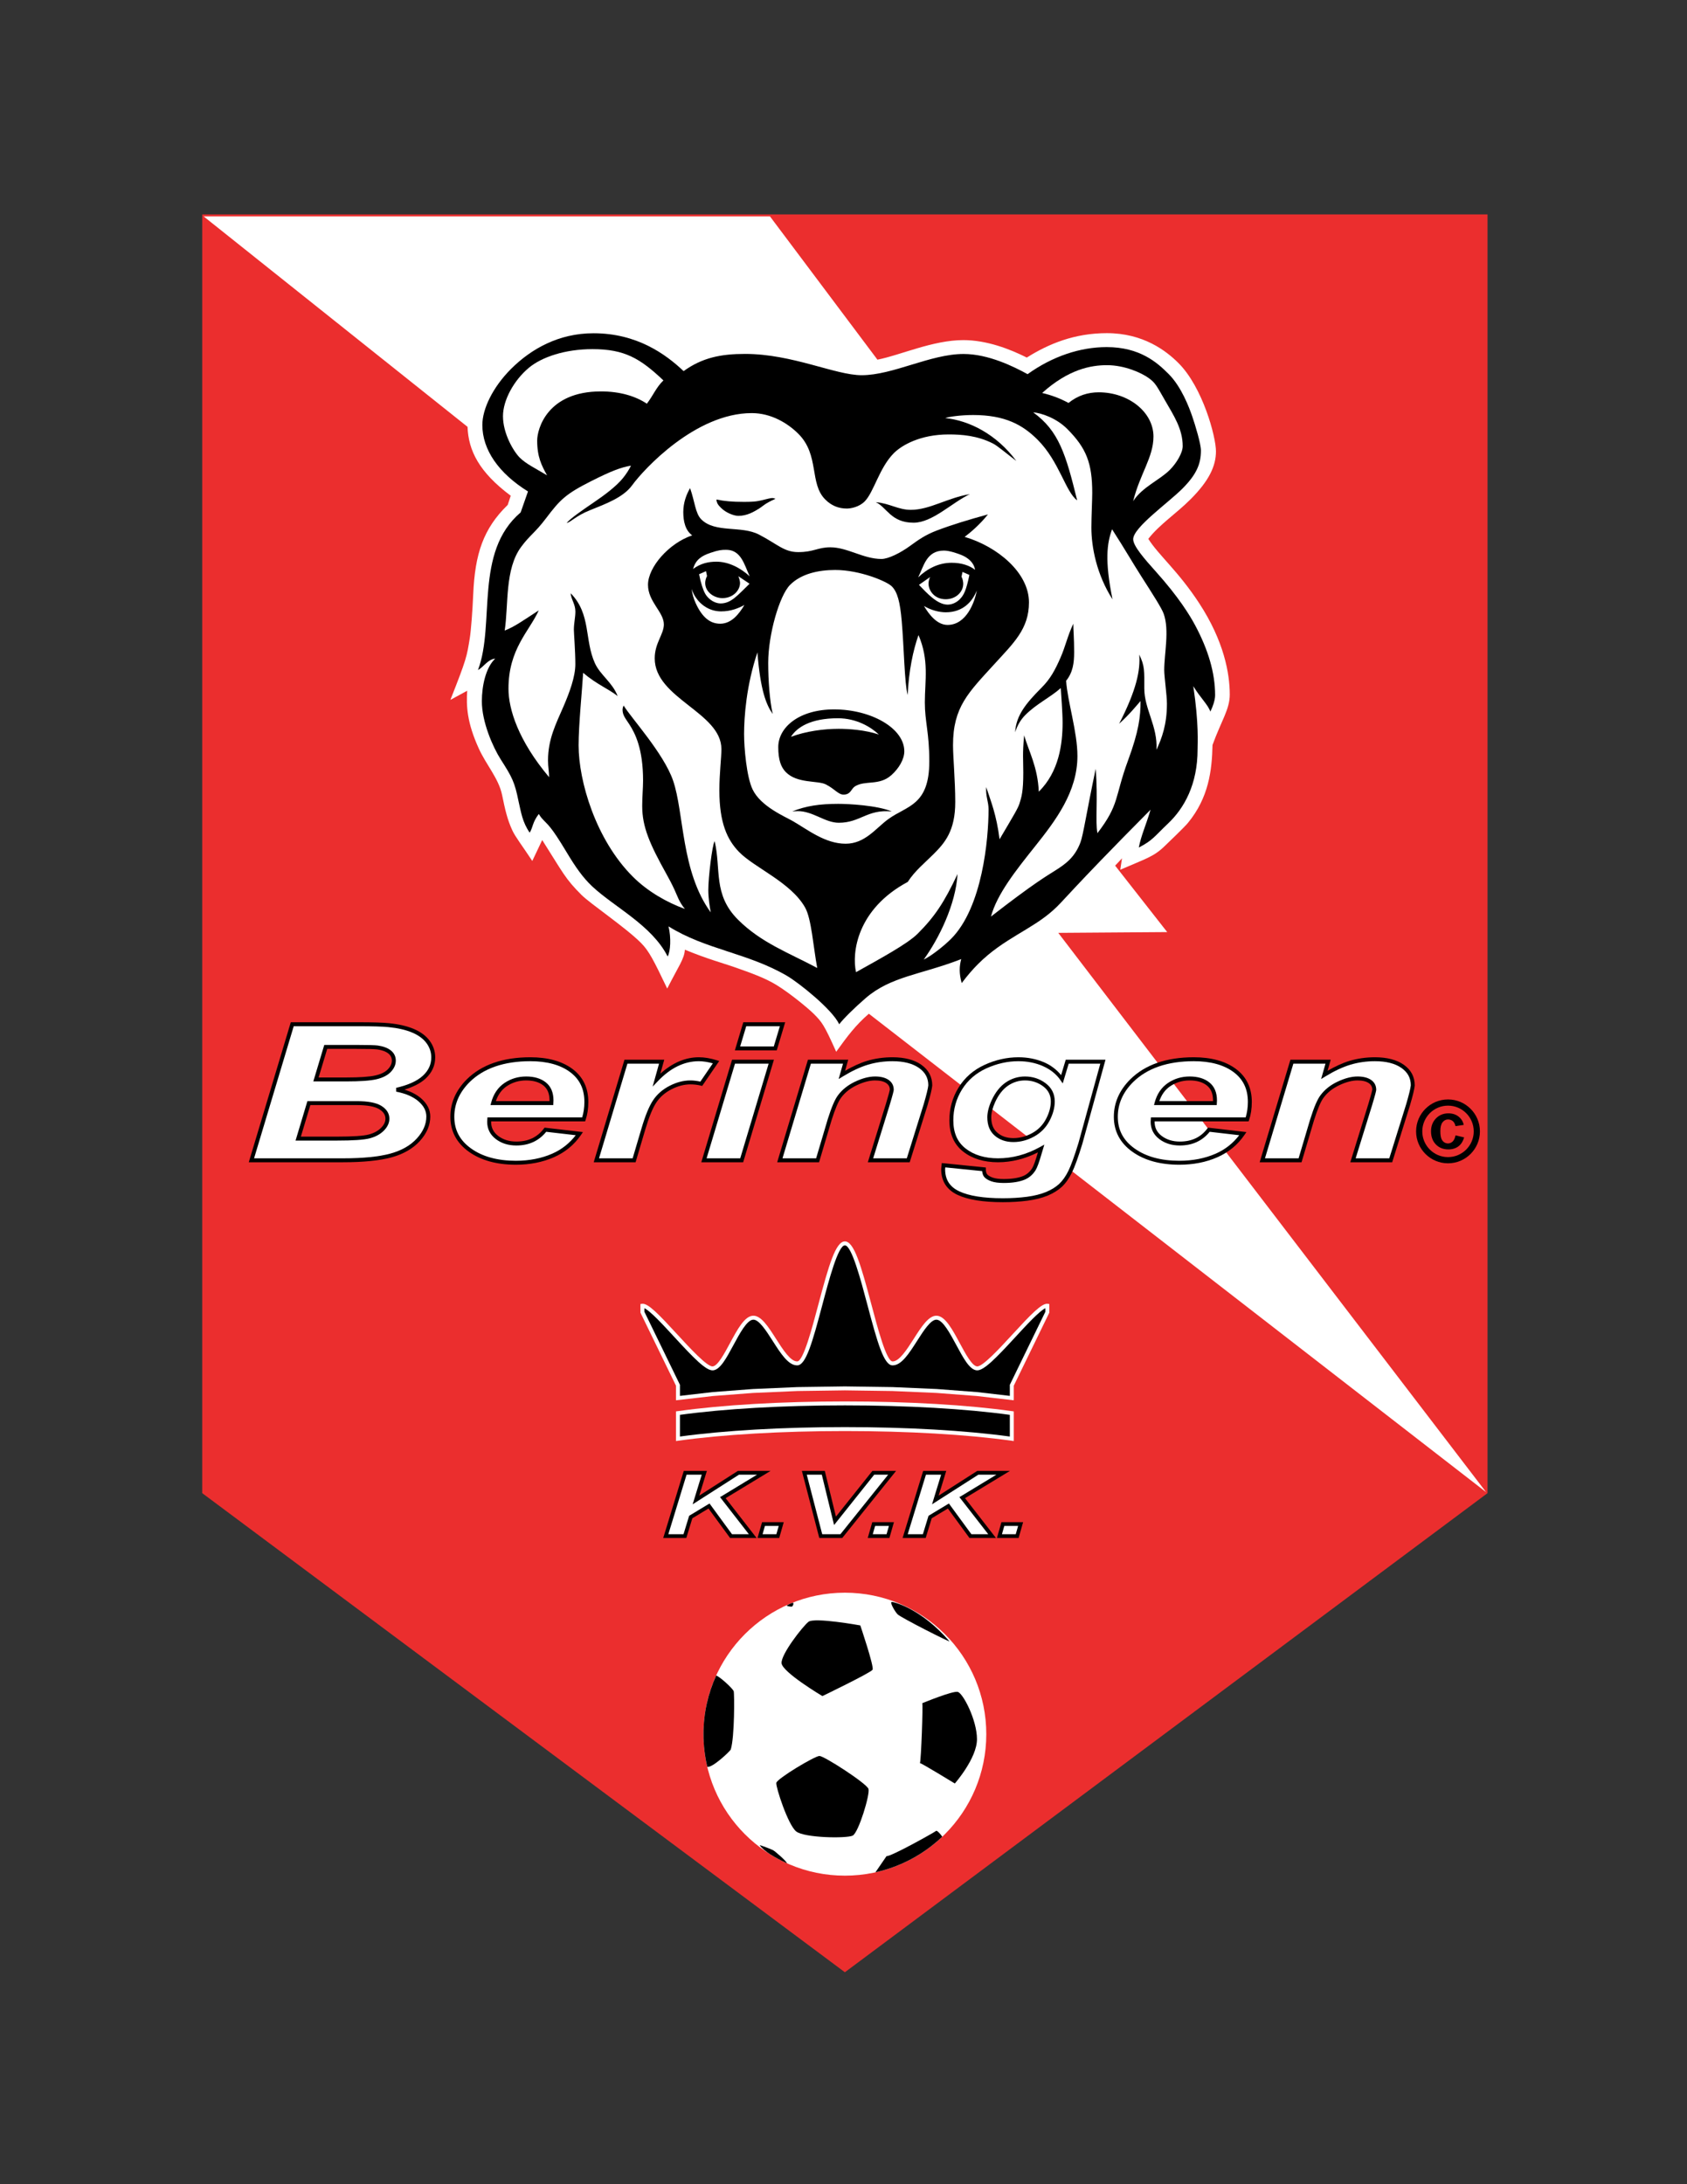 <?xml version="1.0" encoding="iso-8859-1"?>
<!-- Generator: Adobe Illustrator 24.0.1, SVG Export Plug-In . SVG Version: 6.00 Build 0)  -->
<svg version="1.1" id="Layer_1" xmlns="http://www.w3.org/2000/svg" xmlns:xlink="http://www.w3.org/1999/xlink" x="0px" y="0px"
	 viewBox="0 0 612 792" style="enable-background:new 0 0 612 792;" xml:space="preserve">
<rect x="0" y="0" width="612" height="792" fill="#333333" stroke="none"/>
<polygon style="fill:#EB2E2E;" points="538.923,77.755 73.362,77.755 73.362,541.423 306.5,715.148 539.638,541.423 539.638,77.755 
	"/>
<path style="fill:#FFFFFF;" d="M539.121,541.063l-155.211-202.8l39.523-0.284l-18.891-24.098c0.941-0.965,1.783-1.88,2.487-2.657
	l-0.623,4.145c9.071-3.934,12.08-4.708,15.864-8.343c1.991-1.913,7.358-7.031,8.686-8.643c7.523-9.137,8.72-19.005,8.91-28.243
	c3.219-8.854,6.259-12.926,6.259-18.294c0-7.667-2.114-19.404-11.107-33.143c-7.681-11.733-14.772-17.449-18.438-23.313
	c4.058-5.224,10.095-9.121,15.33-14.357c6.67-6.669,9.207-12.017,9.207-17.379c0-5.273-4.773-23.176-13.593-31.997
	c-4.43-4.429-12.748-10.856-25.97-10.856c-11.758,0-21.108,3.863-29.072,8.856c-6.07-3.07-14.506-6.333-23.002-6.333
	c-11.074,0-22.855,5.471-31.17,7.094L279.329,78.47H73.878l95.731,76.304c0.327,8.619,4.179,16.395,15.672,24.989l-1.094,3.316
	c-8.891,8.64-11.876,17.801-12.51,32.313c-0.268,6.133-0.804,13.283-1.252,16.016c-1.098,6.706-1.087,7.307-7.036,22.373
	l6.099-3.315c-0.357,5.439-0.133,11.447,4.222,20.99c2.719,5.957,7.218,10.844,8.444,16.848c1.098,5.372,1.895,8.875,3.704,12.79
	c1.117,2.418,3.53,5.457,7.243,11.099l3.598-7.594c7.675,12.082,8.272,13.927,14.229,19.885
	c3.204,3.204,15.961,11.778,21.582,17.398c2.959,2.96,4.635,6.348,9.538,16.572c4.213-8.288,6.18-10.701,6.413-14.086
	c8.227,3.386,14.096,4.964,17.67,6.216c6.173,2.161,11.401,4.009,15.638,6.626c5.104,3.154,11.547,8.524,13.434,10.411
	c3.003,3.003,3.79,3.995,8.146,13.756c4.215-5.829,6.992-9.574,11.848-13.794L539.121,541.063z"/>
<path d="M440.809,252.085c0-8.172-2.532-16.51-7.198-25.27c-1.967-3.696-6.025-10.33-14.227-19.47
	c-4.328-4.821-8.294-9.359-8.294-11.826c0-4.239,12.628-13.114,17.832-18.317c5.169-5.17,6.743-9.016,6.743-13.841
	c0-2.431-2.043-9.147-3.146-12.358c-1.072-3.122-3.889-10.709-8.58-15.399c-4.139-4.14-10.403-9.745-22.486-9.745
	c-9.555,0-19.627,3.325-28.669,9.817c-5.008-2.738-14.195-7.319-23.241-7.319c-12.011,0-25.561,7.694-36.965,7.694
	c-9.545,0-25.097-7.719-42.292-7.719c-8.759,0-15.515,1.352-22.294,6.239c-6.467-6.129-16.923-13.732-32.684-13.732
	c-12.662,0-22.711,5.73-29.929,12.948c-6.665,6.664-10.396,14.54-10.396,20.305c0,9.027,5.946,17.517,16.556,24.117l-2.659,7.593
	c-16.978,14.452-9.148,40.371-15.483,57.17c2.151-1.212,3.576-3.907,6.255-4.143c-3.402,3.163-4.848,9.807-4.848,15.466
	c0,7.567,4.033,16.672,6.882,21.129c4.02,6.287,5.016,8.092,6.411,15.05c0.936,4.05,1.393,7.594,4.066,11.464
	c1.276-2.179,0.949-3.669,3.283-6.768c0.265,0.286,0.519,0.875,1.095,1.52c2.387,2.664,3.066,2.414,9.07,12.427
	c3.133,5.225,5.826,9.103,9.227,12.29c8.051,7.546,21.592,14.053,27.367,25.409c1.047-1.834,1.315-6.81,0.313-10.908
	c13.574,8.478,28.721,9.589,43.005,17.951c4.174,2.444,16.33,12.051,18.921,17.537c1.549-2.044,5.72-6.125,9.6-9.477
	c9.204-7.949,20.071-8.46,34.665-14.148c-0.695,2.552-0.824,5.167,0.174,8.704c2.11-2.831,4.189-5.168,5.916-6.896
	c9.281-9.281,19.268-12.378,27.209-19.474c4.268-3.813,5.011-5.897,35.393-36.509c-1.854,6.168-3.403,9.255-4.271,13.727
	c5.089-2.642,5.592-3.957,10.63-8.735c5.864-5.562,10.69-14.177,10.69-26.869c0-2.244,0.508-9.166-1.55-22.912
	c2.516,4.189,5.233,6.589,6.188,9.216C439.893,256.425,440.809,253.945,440.809,252.085z"/>
<path style="fill:#FFFFFF;" d="M245.849,511.693l-0.616,0.086v10.75l0.814-0.114c16.143-2.265,37.612-3.512,60.453-3.512
	c22.838,0,44.309,1.247,60.455,3.512l0.814,0.114v-10.75l-0.616-0.086c-16.21-2.273-37.751-3.526-60.653-3.526
	C283.595,508.167,262.055,509.42,245.849,511.693z"/>
<path d="M306.5,509.597c22.559,0,43.762,1.222,59.839,3.435c0,0.992,0,6.612,0,7.864c-16.116-2.205-37.306-3.423-59.839-3.423
	c-22.537,0-43.724,1.218-59.836,3.423c0-1.252,0-6.872,0-7.864C262.736,510.818,283.939,509.597,306.5,509.597z"/>
<path style="fill:#FFFFFF;" d="M296.91,472.911c-2.313,8.729-5.48,20.684-7.687,20.746c-2.428,0.068-5.237-4.33-7.715-8.213
	c-2.799-4.385-5.443-8.525-8.381-8.351c-3.048,0.18-5.61,4.94-8.324,9.977c-2.076,3.855-4.428,8.224-6.247,8.396
	c-1.996,0.19-8.329-6.688-12.953-11.709c-6.453-7.009-10.516-11.289-12.654-10.99l-0.616,0.085v3.115
	c0,0,12.759,26.205,12.901,26.499c0,0.284,0,5.289,0,5.289l13.457-1.558l14.52-1.107l16.053-0.697
	c0.001,0,17.237-0.244,17.237-0.244l17.236,0.244c0.002,0,16.053,0.697,16.053,0.697l14.521,1.107l13.443,1.556l0.017-0.801
	c0,0,0-4.202,0-4.486c0.143-0.294,12.897-26.499,12.897-26.499v-3.115l-0.615-0.085c-2.14-0.299-6.202,3.982-12.654,10.988
	c-4.623,5.023-10.955,11.901-12.952,11.711c-1.819-0.173-4.173-4.542-6.249-8.398c-2.714-5.037-5.276-9.795-8.323-9.975
	c-2.938-0.175-5.583,3.968-8.382,8.353c-2.478,3.881-5.287,8.279-7.714,8.211c-2.206-0.063-5.375-12.02-7.689-20.752
	c-3.755-14.167-6.272-22.77-9.588-22.77C303.184,450.136,300.665,458.739,296.91,472.911z"/>
<path d="M289.263,495.088c3.116-0.089,5.461-8.346,9.029-21.81c2.428-9.162,5.753-21.711,8.208-21.711
	c2.454,0,5.778,12.546,8.206,21.706c3.569,13.468,5.914,21.727,9.032,21.815c3.235,0.09,6.015-4.263,8.958-8.872
	c2.34-3.666,4.991-7.819,7.093-7.695c2.251,0.133,4.853,4.965,7.149,9.227c2.57,4.775,4.791,8.898,7.37,9.145h0.001
	c2.522,0.239,7.024-4.437,14.14-12.166c3.755-4.079,8.722-9.457,10.788-10.36c0,0.601,0,1.105,0,1.273
	c-0.143,0.293-12.898,26.498-12.898,26.498s0,3.326,0,4.014c-1.427-0.165-11.895-1.377-11.895-1.377l-14.571-1.11l-16.096-0.699
	l-17.277-0.245l-17.278,0.245l-16.096,0.699l-14.57,1.11c0,0-9.158,1.061-11.892,1.377c0-0.688,0-4.014,0-4.014
	s-12.759-26.205-12.901-26.498c0-0.168,0-0.673,0-1.273c2.066,0.903,7.033,6.282,10.789,10.36
	c7.116,7.729,11.619,12.405,14.14,12.166c2.58-0.246,4.8-4.369,7.371-9.143c2.295-4.264,4.898-9.096,7.149-9.228
	c2.101-0.124,4.751,4.029,7.091,7.693C283.245,490.824,286.025,495.178,289.263,495.088z"/>
<path d="M277.096,533.35h-9.406c0,0-11.469,7.334-14.005,8.956c0.734-2.393,2.746-8.956,2.746-8.956h-8.374l-7.46,24.341h8.374
	c0,0,2.05-6.693,2.193-7.16c0.384-0.23,4.99-3.009,5.863-3.535c0.674,0.92,7.835,10.695,7.835,10.695h9.615
	c0,0-10.371-13.335-11.236-14.446c1.203-0.73,16.308-9.894,16.308-9.894H277.096z"/>
<path style="fill:#FFFFFF;" d="M274.644,534.721c-3.094,1.877-13.431,8.148-13.431,8.148s9.001,11.574,10.46,13.45
	c-1.792,0-5.599,0-6.115,0c-0.39-0.532-8.164-11.146-8.164-11.146l-7.387,4.455c0,0-1.792,5.85-2.049,6.69c-0.746,0-4.231,0-5.505,0
	c0.492-1.603,6.346-20.706,6.62-21.599c0.746,0,4.23,0,5.505,0c-0.45,1.47-3.296,10.749-3.296,10.749s16.48-10.538,16.811-10.749
	C268.371,534.721,272.083,534.721,274.644,534.721z"/>
<polygon points="283.413,551.939 276.46,551.939 274.817,557.69 282.679,557.69 284.322,551.939 "/>
<path style="fill:#FFFFFF;" d="M282.503,553.31c-0.274,0.961-0.686,2.402-0.859,3.009c-0.74,0-3.793,0-5.009,0
	c0.274-0.961,0.687-2.402,0.86-3.009C278.235,553.31,281.289,553.31,282.503,553.31z"/>
<path d="M323.638,533.35h-7.153c0,0-11.701,14.673-13.232,16.593c-0.563-2.308-4.042-16.593-4.042-16.593h-8.312l6.319,24.341h8.319
	l19.531-24.341H323.638z"/>
<path style="fill:#FFFFFF;" d="M322.208,534.721c-1.601,1.994-16.947,21.121-17.33,21.599c-0.557,0-5.728,0-6.599,0
	c-0.245-0.944-5.204-20.046-5.607-21.599c1.226,0,4.673,0,5.461,0c0.24,0.984,4.449,18.264,4.449,18.264
	s14.163-17.762,14.562-18.264C317.61,534.721,320.532,534.721,322.208,534.721z"/>
<polygon points="323.389,551.939 316.438,551.939 314.794,557.69 322.654,557.69 324.298,551.939 "/>
<path style="fill:#FFFFFF;" d="M322.479,553.31c-0.274,0.961-0.686,2.402-0.858,3.009c-0.741,0-3.794,0-5.009,0
	c0.274-0.961,0.686-2.402,0.858-3.009C318.212,553.31,321.265,553.31,322.479,553.31z"/>
<path d="M363.938,533.35h-9.407c0,0-11.469,7.334-14.005,8.956c0.734-2.393,2.747-8.956,2.747-8.956h-8.375l-7.459,24.341h8.372
	c0,0,2.052-6.693,2.194-7.16c0.384-0.23,4.991-3.009,5.863-3.535c0.675,0.92,7.835,10.695,7.835,10.695h9.614
	c0,0-10.371-13.335-11.236-14.446c1.203-0.73,16.309-9.894,16.309-9.894H363.938z"/>
<path style="fill:#FFFFFF;" d="M361.485,534.721c-3.094,1.877-13.432,8.148-13.432,8.148s9,11.574,10.46,13.45
	c-1.792,0-5.599,0-6.115,0c-0.39-0.532-8.164-11.146-8.164-11.146l-7.386,4.455c0,0-1.795,5.852-2.052,6.69
	c-0.746,0-4.229,0-5.504,0c0.492-1.603,6.345-20.706,6.618-21.599c0.746,0,4.231,0,5.507,0c-0.451,1.47-3.298,10.749-3.298,10.749
	s16.482-10.538,16.813-10.749C355.211,534.721,358.924,534.721,361.485,534.721z"/>
<polygon points="370.252,551.939 363.301,551.939 361.657,557.69 369.518,557.69 371.161,551.939 "/>
<path style="fill:#FFFFFF;" d="M369.343,553.31c-0.274,0.961-0.686,2.402-0.858,3.009c-0.741,0-3.794,0-5.009,0
	c0.274-0.961,0.686-2.402,0.858-3.009C365.075,553.31,368.128,553.31,369.343,553.31z"/>
<path d="M152.809,398.313c-1.579-1.381-3.626-2.453-6.101-3.206c3.305-1.017,5.908-2.353,7.694-4.016
	c2.311-2.15,3.482-4.73,3.482-7.671c0-2.194-0.678-4.225-2.014-6.033c-1.32-1.788-3.262-3.23-5.771-4.29
	c-2.458-1.038-5.484-1.737-8.995-2.081c-2.11-0.226-5.82-0.341-11.021-0.341h-24.059h-0.532l-15.243,50.766h34.2
	c7.374,0,13.28-0.596,17.556-1.769c4.343-1.192,7.808-3.185,10.297-5.924c2.518-2.771,3.794-5.761,3.794-8.882
	C156.097,402.431,154.991,400.225,152.809,398.313z M138.236,408.964v0.001c-1.105,1.114-2.61,1.927-4.475,2.417
	c-1.931,0.507-5.836,0.765-11.605,0.765c0,0-11.344,0-13.012,0c0.457-1.52,3.177-10.57,3.438-11.44c0.999,0,16.737,0,16.737,0
	c3.874,0,6.653,0.501,8.258,1.491c1.515,0.935,2.251,2.059,2.251,3.439C139.83,406.795,139.309,407.884,138.236,408.964z
	 M140.722,387.72c-0.986,1.026-2.513,1.782-4.537,2.246c-2.107,0.484-5.651,0.73-10.532,0.73c0,0-8.466,0-10.068,0
	c0.448-1.491,2.857-9.511,3.115-10.367c0.965,0,10.67,0,10.67,0c3.955,0,6.485,0.067,7.521,0.198
	c1.731,0.251,3.081,0.751,3.998,1.483c0.851,0.679,1.264,1.518,1.264,2.567C142.154,385.687,141.686,386.715,140.722,387.72z"/>
<path style="fill:#FFFFFF;" d="M151.867,399.389c-1.927-1.685-4.662-2.876-8.127-3.541l-0.025-1.399
	c4.383-1.004,7.651-2.486,9.713-4.404c2.036-1.894,3.026-4.061,3.026-6.624c0-1.882-0.584-3.626-1.734-5.184
	c-1.165-1.578-2.908-2.863-5.177-3.821c-2.325-0.982-5.211-1.647-8.585-1.976c-2.066-0.222-5.725-0.334-10.875-0.334
	c0,0-22.51,0-23.527,0c-0.294,0.979-13.858,46.151-14.384,47.905c1.813,0,32.277,0,32.277,0c7.246,0,13.025-0.578,17.178-1.718
	c4.078-1.118,7.313-2.972,9.617-5.505c2.271-2.501,3.423-5.165,3.423-7.921C154.667,402.831,153.751,401.04,151.867,399.389z
	 M139.251,409.972c-1.287,1.297-3.012,2.237-5.128,2.793c-2.079,0.546-5.993,0.812-11.968,0.812h-14.935l4.298-14.3h0.531h17.269
	c4.202,0,7.148,0.557,9.008,1.703c1.945,1.2,2.932,2.767,2.932,4.656C141.26,407.17,140.585,408.628,139.251,409.972z
	 M141.754,388.71l0,0.001c-1.182,1.23-2.948,2.122-5.248,2.648c-2.243,0.515-5.793,0.767-10.852,0.767h-11.991l3.974-13.227h0.532
	h11.203c4.015,0,6.606,0.071,7.713,0.211c1.999,0.291,3.579,0.891,4.698,1.783c1.195,0.954,1.802,2.194,1.802,3.684
	C143.584,386.053,142.968,387.444,141.754,388.71z"/>
<path d="M207.642,387.583c-3.776-2.797-8.905-4.216-15.245-4.216c-9.903,0-17.648,2.681-23.019,7.97
	c-3.98,3.949-5.998,8.525-5.998,13.606c0,5.24,2.258,9.508,6.709,12.686c4.375,3.121,10.116,4.705,17.064,4.705
	c5.048,0,9.676-0.908,13.752-2.697c4.109-1.804,7.439-4.549,9.897-8.162l0.665-0.975l-13.913-1.613l-0.247,0.325
	c-2.406,3.177-5.677,4.722-9.999,4.722c-2.579,0-4.786-0.682-6.559-2.027c-1.74-1.316-2.586-3-2.586-5.147
	c0,0,0.006-0.106,0.009-0.154c1.295,0,34.1,0,34.1,0l0.165-0.485c0.657-1.939,0.99-4.144,0.99-6.553
	C213.431,394.461,211.483,390.428,207.642,387.583z M199.344,399.276c-1.212,0-17.703,0-19.464,0
	c0.79-2.308,2.076-4.132,3.895-5.372c2.082-1.416,4.475-2.135,7.11-2.135c2.615,0,4.715,0.617,6.244,1.835
	c1.499,1.195,2.227,2.965,2.227,5.41C199.357,399.014,199.349,399.17,199.344,399.276z"/>
<path style="fill:#FFFFFF;" d="M211.202,405.175c0.509-1.68,0.799-3.546,0.799-5.608c0-4.693-1.704-8.238-5.21-10.836
	c-3.523-2.61-8.367-3.934-14.393-3.934c-9.515,0-16.921,2.543-22.014,7.556c-3.698,3.668-5.573,7.904-5.573,12.59
	c0,4.819,1.999,8.588,6.11,11.522c4.126,2.946,9.589,4.438,16.233,4.438c4.849,0,9.283-0.867,13.177-2.576
	c3.469-1.522,6.309-3.794,8.53-6.691c-1.979-0.229-10.126-1.175-10.716-1.242c-2.638,3.272-6.265,4.969-10.835,4.969
	c-2.898,0-5.395-0.78-7.422-2.318c-2.091-1.58-3.152-3.696-3.152-6.286l0.09-1.584C176.827,405.175,210.115,405.175,211.202,405.175
	z M178.186,399.807c0.826-3.101,2.436-5.482,4.785-7.084c2.324-1.582,4.987-2.384,7.915-2.384c2.947,0,5.347,0.722,7.135,2.148
	c1.836,1.462,2.766,3.659,2.766,6.527l-0.08,1.692h-22.761L178.186,399.807z"/>
<path d="M239.561,389.304c0.534-1.91,1.409-5.043,1.409-5.043h-14.425l-11.16,37.18h15.192l3.473-11.735
	c1.322-4.505,2.668-7.823,4-9.863c1.301-1.997,3.144-3.62,5.474-4.825c2.34-1.208,4.664-1.819,6.906-1.819
	c1.345,0,2.629,0.15,3.818,0.448l0.482,0.12l6.191-9.049l-0.927-0.285c-2.293-0.707-4.471-1.065-6.473-1.065
	C248.561,383.367,243.89,385.439,239.561,389.304z"/>
<path style="fill:#FFFFFF;" d="M238.732,391.956c4.548-4.75,9.523-7.158,14.789-7.158c1.573,0,3.293,0.294,5.086,0.771
	c-0.883,1.29-4.147,6.061-4.537,6.629c-1.16-0.249-2.363-0.429-3.641-0.429c-2.473,0-5.017,0.666-7.562,1.979
	c-2.554,1.321-4.578,3.108-6.016,5.313c-1.427,2.189-2.792,5.537-4.173,10.242c0,0-2.893,9.775-3.169,10.708
	c-0.915,0-10.609,0-12.202,0c0.518-1.722,10.012-33.356,10.302-34.32c0.904,0,9.929,0,11.477,0
	c-0.376,1.342-2.327,8.326-2.327,8.326L238.732,391.956z"/>
<polygon points="279.801,384.261 265.573,384.261 254.413,421.441 269.603,421.441 280.762,384.261 "/>
<path style="fill:#FFFFFF;" d="M278.84,385.691c-0.517,1.722-10.011,33.357-10.301,34.32c-0.911,0-10.611,0-12.204,0
	c0.517-1.722,10.012-33.356,10.302-34.32C267.547,385.691,277.248,385.691,278.84,385.691z"/>
<polygon points="283.882,370.676 269.653,370.676 266.593,380.865 281.783,380.865 284.843,370.676 "/>
<path style="fill:#FFFFFF;" d="M282.92,372.106c-0.414,1.378-1.96,6.526-2.202,7.329c-0.911,0-10.61,0-12.203,0
	c0.414-1.378,1.96-6.525,2.202-7.329C271.628,372.106,281.328,372.106,282.92,372.106z"/>
<path d="M314.486,384.691c-2.46,0.738-5.135,1.999-7.911,3.574c0.398-1.398,1.14-4.003,1.14-4.003h-14.613l-11.157,37.18h15.191
	l4.518-15.202c1.31-4.159,2.494-6.943,3.519-8.265c1.374-1.854,3.287-3.361,5.696-4.493c2.422-1.137,4.638-1.713,6.589-1.713
	c1.747,0,3.111,0.325,4.055,0.968c0.866,0.591,1.288,1.375,1.288,2.403c-0.041,0.297-0.33,1.529-1.444,5.223l-6.531,21.079h15.195
	l6.437-20.603c1.057-3.594,1.624-5.955,1.738-7.232c0.003-3.15-1.335-5.659-3.973-7.519v-0.001
	c-2.561-1.805-6.08-2.719-10.458-2.719C320.536,383.367,317.413,383.813,314.486,384.691z"/>
<path style="fill:#FFFFFF;" d="M305.797,390.309c3.239-1.98,6.301-3.41,9.1-4.249c2.794-0.838,5.776-1.262,8.866-1.262
	c4.077,0,7.318,0.827,9.634,2.457c2.268,1.601,3.37,3.656,3.37,6.287c-0.103,1.104-0.668,3.44-1.68,6.881
	c0,0-5.821,18.635-6.118,19.588c-0.901,0-10.599,0-12.204,0c0.522-1.687,5.957-19.23,5.957-19.23
	c1.242-4.118,1.453-5.143,1.502-5.557c0-0.005,0-0.012,0-0.018c0-1.592-0.645-2.792-1.908-3.652
	c-1.186-0.807-2.82-1.216-4.859-1.216c-2.162,0-4.583,0.623-7.197,1.851c-2.624,1.232-4.719,2.888-6.228,4.921
	c-1.135,1.465-2.363,4.317-3.747,8.71c0,0-3.933,13.238-4.217,14.19c-0.913,0-10.61,0-12.202,0
	c0.517-1.722,10.009-33.356,10.299-34.32c0.906,0,10.097,0,11.656,0c-0.338,1.187-1.585,5.573-1.585,5.573L305.797,390.309z"/>
<path d="M384.946,389.843c-1.553-1.857-3.472-3.434-5.931-4.533c-2.891-1.289-6.111-1.942-9.57-1.942
	c-4.15,0-8.277,0.926-12.266,2.751c-4.023,1.845-7.191,4.604-9.418,8.2c-2.223,3.594-3.35,7.596-3.35,11.898
	c0,4.956,1.69,8.783,5.027,11.378c3.28,2.552,7.52,3.847,12.602,3.847c4.952,0,9.808-1.242,14.479-3.572
	c-0.004,0.013-0.03,0.104-0.03,0.104c-0.835,2.895-1.517,4.778-2.026,5.605c-0.809,1.27-1.861,2.208-3.126,2.779
	c-1.773,0.768-4.196,1.16-7.192,1.16c-1.707,0-3.061-0.173-4.023-0.516c-0.921-0.328-1.581-0.713-1.962-1.145
	c-0.346-0.39-0.52-1.017-0.52-1.864v-0.647l-15.984-1.617l-0.221,2.205c0,4.319,1.98,7.451,5.888,9.309
	c3.732,1.774,9.288,2.676,16.509,2.676c3.185,0,6.19-0.185,8.936-0.548c2.767-0.37,5.207-0.982,7.255-1.823
	c2.063-0.853,3.804-1.928,5.178-3.198c1.367-1.273,2.592-2.995,3.644-5.118c1.03-2.091,2.302-5.589,3.776-10.396l8.422-30.575
	h-14.419C386.623,384.261,385.414,388.287,384.946,389.843z M379.445,405.793c-1.156,2.188-2.845,3.898-5.018,5.087
	c-2.188,1.196-4.479,1.803-6.804,1.803c-2.349,0-4.239-0.635-5.78-1.94c-1.507-1.273-2.238-3.097-2.238-5.578
	c0-1.616,0.477-3.483,1.413-5.547c1.23-2.675,2.803-4.676,4.67-5.948c1.857-1.261,3.922-1.9,6.137-1.9
	c2.491,0,4.717,0.722,6.617,2.148c1.859,1.396,2.764,3.187,2.764,5.471C381.206,401.43,380.614,403.584,379.445,405.793z"/>
<path d="M448.337,387.583c-3.776-2.797-8.905-4.216-15.246-4.216c-9.902,0-17.647,2.681-23.018,7.97
	c-3.981,3.949-5.998,8.525-5.998,13.606c0,5.24,2.257,9.508,6.71,12.686c4.374,3.121,10.115,4.705,17.063,4.705
	c5.049,0,9.675-0.908,13.753-2.697c4.108-1.804,7.438-4.549,9.896-8.162l0.665-0.975l-13.913-1.613l-0.246,0.325
	c-2.406,3.177-5.677,4.722-9.999,4.722c-2.579,0-4.785-0.682-6.559-2.027c-1.74-1.316-2.585-3-2.585-5.147
	c0,0,0.006-0.106,0.008-0.154c1.296,0,34.102,0,34.102,0l0.164-0.485c0.656-1.939,0.99-4.144,0.99-6.553
	C454.125,394.461,452.177,390.428,448.337,387.583z M440.039,399.276c-1.212,0-17.703,0-19.465,0
	c0.789-2.308,2.075-4.132,3.896-5.372c2.082-1.416,4.474-2.135,7.11-2.135c2.614,0,4.716,0.617,6.244,1.835
	c1.498,1.195,2.228,2.965,2.228,5.41C440.052,399.014,440.043,399.17,440.039,399.276z"/>
<path style="fill:#FFFFFF;" d="M451.896,405.175c0.51-1.68,0.799-3.546,0.799-5.608c0-4.693-1.704-8.238-5.21-10.836
	c-3.523-2.61-8.367-3.934-14.395-3.934c-9.514,0-16.921,2.543-22.013,7.556c-3.697,3.668-5.573,7.904-5.573,12.59
	c0,4.819,1.999,8.588,6.11,11.522c4.128,2.946,9.589,4.438,16.233,4.438c4.851,0,9.282-0.867,13.178-2.576
	c3.469-1.522,6.309-3.794,8.529-6.691c-1.979-0.229-10.127-1.175-10.715-1.242c-2.64,3.272-6.267,4.969-10.836,4.969
	c-2.897,0-5.396-0.78-7.422-2.318c-2.092-1.58-3.152-3.696-3.152-6.286l0.09-1.584C417.52,405.175,450.81,405.175,451.896,405.175z
	 M418.879,399.807c0.827-3.101,2.438-5.482,4.786-7.084c2.324-1.582,4.987-2.384,7.915-2.384c2.947,0,5.348,0.722,7.135,2.148
	c1.837,1.462,2.767,3.659,2.767,6.527l-0.081,1.692h-22.76L418.879,399.807z"/>
<path d="M489.517,384.691c-2.461,0.738-5.135,1.999-7.911,3.574c0.397-1.398,1.14-4.003,1.14-4.003h-14.614l-11.157,37.18h15.191
	l4.518-15.202c1.309-4.159,2.494-6.943,3.52-8.265c1.374-1.854,3.288-3.361,5.696-4.493c2.421-1.137,4.638-1.713,6.588-1.713
	c1.747,0,3.111,0.325,4.056,0.968c0.866,0.591,1.287,1.375,1.287,2.403c-0.04,0.297-0.329,1.529-1.443,5.223l-6.531,21.079h15.195
	l6.436-20.603c1.058-3.594,1.624-5.955,1.739-7.232c0.003-3.15-1.335-5.659-3.974-7.519v-0.001
	c-2.561-1.805-6.08-2.719-10.458-2.719C495.565,383.367,492.443,383.813,489.517,384.691z"/>
<path style="fill:#FFFFFF;" d="M480.827,390.309c3.238-1.98,6.301-3.41,9.1-4.249c2.794-0.838,5.777-1.262,8.866-1.262
	c4.078,0,7.319,0.827,9.635,2.457c2.268,1.601,3.369,3.656,3.369,6.287c-0.102,1.104-0.667,3.44-1.68,6.881
	c0,0-5.82,18.635-6.118,19.588c-0.9,0-10.598,0-12.204,0c0.522-1.687,5.958-19.23,5.958-19.23c1.241-4.118,1.452-5.143,1.501-5.557
	c0-0.005,0-0.012,0-0.018c0-1.592-0.643-2.792-1.907-3.652c-1.186-0.807-2.821-1.216-4.86-1.216c-2.161,0-4.583,0.623-7.197,1.851
	c-2.624,1.232-4.719,2.888-6.227,4.921c-1.136,1.465-2.364,4.317-3.747,8.71c0,0-3.934,13.238-4.218,14.19
	c-0.913,0-10.61,0-12.202,0c0.517-1.722,10.01-33.356,10.299-34.32c0.906,0,10.099,0,11.656,0c-0.338,1.187-1.585,5.573-1.585,5.573
	L480.827,390.309z"/>
<path d="M526.979,413.921c-0.488,0.458-1.039,0.689-1.65,0.689c-0.975,0-1.729-0.448-2.263-1.348
	c-0.362-0.623-0.544-1.664-0.544-3.125c0-1.45,0.265-2.516,0.799-3.195c0.533-0.679,1.192-1.019,1.977-1.019
	c0.684,0,1.262,0.2,1.742,0.6c0.475,0.399,0.805,1.008,0.986,1.825l2.979-0.454c-0.262-1.235-0.891-2.242-1.888-3.023
	c-0.997-0.779-2.224-1.169-3.684-1.169c-1.802,0-3.302,0.612-4.5,1.838c-1.195,1.224-1.796,2.776-1.796,4.656
	c0,1.982,0.584,3.575,1.754,4.78c1.168,1.203,2.682,1.806,4.536,1.806c1.701,0,3.083-0.51,4.142-1.531
	c0.676-0.656,1.204-1.595,1.587-2.817l-3.131-0.752C527.817,412.715,527.469,413.46,526.979,413.921z"/>
<path d="M525.301,398.663c-6.394,0-11.578,5.183-11.578,11.578c0,6.395,5.184,11.578,11.578,11.578
	c6.395,0,11.579-5.183,11.579-11.578C536.88,403.846,531.695,398.663,525.301,398.663z M525.301,419.572
	c-5.152,0-9.331-4.177-9.331-9.331s4.179-9.331,9.331-9.331c5.153,0,9.332,4.177,9.332,9.331S530.454,419.572,525.301,419.572z"/>
<path style="fill:#FFFFFF;" d="M306.499,577.518c-28.333,0-51.3,22.967-51.3,51.302c0,28.334,22.967,51.301,51.3,51.301
	c28.331,0,51.302-22.967,51.302-51.301C357.801,600.484,334.829,577.518,306.499,577.518z"/>
<path style="fill:#FFFFFF;" d="M387.688,385.691c-0.259,0.859-2.155,7.169-2.155,7.169l-0.845-1.222
	c-1.481-2.14-3.586-3.83-6.255-5.023c-2.706-1.207-5.729-1.818-8.987-1.818c-3.944,0-7.871,0.882-11.671,2.621
	c-3.761,1.726-6.721,4.3-8.798,7.653c-2.08,3.364-3.135,7.113-3.135,11.146c0,4.555,1.464,7.908,4.475,10.25
	c3.024,2.352,6.968,3.544,11.725,3.544c5.234,0,10.374-1.384,15.281-4.112l1.539-0.857l-1.001,3.335
	c-0.88,3.056-1.595,5.002-2.187,5.962c-0.964,1.517-2.225,2.635-3.757,3.328c-1.965,0.85-4.579,1.281-7.772,1.281
	c-1.87,0-3.386-0.201-4.503-0.598c-1.169-0.416-2.004-0.922-2.556-1.546c-0.463-0.524-0.691-1.28-0.787-2.156
	c-0.974-0.098-12.139-1.228-13.369-1.352c-0.031,0.318-0.065,0.639-0.065,0.639c0,3.772,1.659,6.395,5.072,8.019
	c3.539,1.683,8.887,2.536,15.895,2.536c3.121,0,6.065-0.181,8.748-0.535c2.645-0.353,4.966-0.935,6.899-1.729
	c1.903-0.786,3.501-1.768,4.748-2.924c1.239-1.153,2.361-2.735,3.335-4.702c0.997-2.021,2.238-5.447,3.686-10.163
	c0,0,7.449-27.044,7.918-28.746C397.622,385.691,388.591,385.691,387.688,385.691z M380.711,406.461
	c-1.291,2.439-3.173,4.349-5.596,5.673c-2.402,1.313-4.923,1.979-7.491,1.979c-2.664,0-4.92-0.767-6.704-2.277
	c-1.821-1.541-2.744-3.785-2.744-6.671c0-1.823,0.518-3.889,1.543-6.143c1.342-2.915,3.08-5.115,5.165-6.535
	c2.1-1.424,4.435-2.148,6.941-2.148c2.808,0,5.323,0.818,7.477,2.434c2.212,1.662,3.335,3.888,3.335,6.615
	C382.637,401.664,381.988,404.045,380.711,406.461z"/>
<path d="M339.586,663.894c-0.394,0.402-16.501,9.439-17.971,9.14l-4.025,5.87c9.269-2.044,17.593-6.592,24.233-12.902
	C341.44,665.32,339.909,663.56,339.586,663.894z"/>
<path d="M265.096,634.377c1.424-4.446,1.346-20.376,1.07-21.142c-0.4-1.082-5.388-5.565-6.363-5.654
	c-2.948,6.473-4.604,13.66-4.604,21.238c0,4.061,0.486,8.004,1.378,11.793C258.201,641.307,264.914,634.959,265.096,634.377z"/>
<path d="M287.279,582.558c0.274-0.074,0.704-0.957,0.506-1.279c-0.193-0.321-1.679,0.477-2.225,0.803
	C285.015,582.401,287.008,582.637,287.279,582.558z"/>
<path d="M293.265,588.088c-2.118,1.735-9.947,11.728-9.735,14.978c0.21,3.259,14.81,11.943,14.81,11.943s17.565-8.465,18.204-9.556
	c0.637-1.082-4.449-16.066-4.449-16.066S295.378,586.351,293.265,588.088z"/>
<path d="M297.285,636.718c-1.693,0-15.449,8.25-15.662,9.772c-0.209,1.52,4.235,15.195,7.196,17.583
	c2.964,2.388,18.412,2.608,20.529,1.521c2.114-1.089,6.346-14.981,5.712-16.935C314.43,646.704,298.977,636.718,297.285,636.718z"/>
<path d="M347.436,613.487c-1.838-0.424-12.214,3.842-12.873,4.111c0.33,0.456-0.41,20.707-0.829,21.696
	c0.874,0.203,12.649,7.409,12.649,7.409s8.038-9.114,8.038-16.063C354.422,623.691,349.344,613.921,347.436,613.487z"/>
<path d="M344.414,595.135c-10.121-11.779-20.276-14.386-20.955-14.244c-0.682,0.141,1.036,3.242,2.125,4.432
	C326.674,586.507,344.92,595.72,344.414,595.135z"/>
<path d="M280.478,670.897c-0.406-0.258-5.033-2.041-4.867-1.794c0.718,1.056,2.19,2.219,3.782,3.268
	c1.939,1.21,3.964,2.295,6.065,3.241c0.003-0.002,0.023,0.003,0.022-0.001C285.28,674.856,281.487,671.514,280.478,670.897z"/>
<path style="fill:#FFFFFF;" d="M268.462,211.385c0,2.691-2.538,5.499-6.396,5.499c-2.875,0-6.238-2.092-6.238-5.499
	c0-0.75,0.253-1.754,0.664-2.511l-0.369-1.768l-2.507,1.105c0.581,3.151,1.446,5.715,2.194,7.042
	c1.385,2.458,3.888,3.561,5.574,3.561c3.926,0,6.274-3.071,10.539-7.147l-4.073-2.729
	C268.275,209.869,268.462,210.966,268.462,211.385z"/>
<path style="fill:#FFFFFF;" d="M263.316,199.367c-1.49,0-2.575,0.067-5.63,1.11c-3.065,1.046-5.318,2.396-6.25,5.835
	c2.76-2.06,5.654-2.641,8.44-2.641c4.409,0,8.685,2.19,12.096,5.309c-1.097-2.35-1.749-4.526-3.01-6.452
	C267.108,199.695,264.963,199.367,263.316,199.367z"/>
<path style="fill:#FFFFFF;" d="M252.212,216.357c-0.539-0.843-0.953-1.772-1.299-2.81c0.255,1.893,0.646,3.388,1.455,5.156
	c2.406,5.256,5.288,7.459,8.915,7.459c4.063,0,6.841-3.533,8.765-6.784c-2.057,1.115-4.829,2.311-8.453,2.311
	C257.321,221.688,254.071,219.257,252.212,216.357z"/>
<path style="fill:#FFFFFF;" d="M214.944,126.599c-9.973,0-18.419,2.865-23.093,6.766c-5.398,4.506-9.382,11.708-9.382,17.539
	c0,6.272,3.762,12.715,6.098,15.051c2.22,2.219,5.651,3.861,9.892,6.404c-2.013-3.615-3.584-6.698-3.584-12.618
	c0-4.173,3.626-17.813,23.144-17.813c6.817,0,12.461,1.668,16.637,4.453c2.187-2.776,3.41-5.977,6.017-8.438
	C232.27,129.991,226.621,126.599,214.944,126.599z"/>
<path style="fill:#FFFFFF;" d="M348.398,201.096c-1.374-0.51-4.004-1.448-5.976-1.448c-6.406,0-7.308,5.768-9.339,9.697
	c3.38-3.18,7.378-5.279,12.175-5.279c3.574,0,6.514,1.001,8.469,2.563C353.259,203.685,350.703,201.951,348.398,201.096z"/>
<path style="fill:#FFFFFF;" d="M351.671,208.485l-2.503-1.105l-0.367,1.79c0.409,0.54,0.636,1.819,0.636,2.492
	c0,3.072-2.754,5.628-6.368,5.628c-4.12,0-6.217-3.195-6.217-5.628c0-1.221,0.433-2.209,0.617-2.455l-4.095,2.868
	c2.803,2.903,6.609,7.167,10.416,7.167c1.644,0,3.263-0.818,4.345-1.9C349.641,215.836,350.489,214.187,351.671,208.485z"/>
<path style="fill:#FFFFFF;" d="M343.114,222.019c-2.346,0-5.32-0.722-7.917-2.287c1.771,2.989,4.67,6.869,8.554,6.869
	c6.836,0,9.862-8.274,10.606-12.486C352.798,218.087,349.369,222.019,343.114,222.019z"/>
<path style="fill:#FFFFFF;" d="M422.668,145.24c-3.108-5.404-3.511-6.388-5.943-8.147c-2.666-1.929-8.739-4.68-15.169-4.68
	c-5.753,0-13.897,1.454-23.49,10.08c3.314,0.779,6.371,1.896,9.567,3.616c3.313-2.674,7.012-3.857,10.951-3.857
	c10.831,0,19.864,7.192,19.864,16.04c0,7.513-4.92,13.558-7.368,23.439c3.284-5.126,9.549-7.602,13.306-11.358
	c2.4-2.398,4.666-6.137,4.666-8.601C429.052,155.521,425.776,150.645,422.668,145.24z"/>
<path style="fill:#FFFFFF;" d="M335.508,254.728c0-7.886,1.627-15.311-2.302-24.447c-1.94,5.485-3.525,12.911-3.935,21.742
	c-1.154-4.272-1.33-17.453-2.151-26.829c-0.601-6.858-1.528-10.512-3.603-12.586c-1.803-1.803-11.595-5.934-20.52-5.934
	c-6.12,0-12.34,1.362-16.38,5.402c-3.854,3.855-7.931,17.94-7.931,28.31c0,6.453,0.536,13.64,1.633,18.513
	c-2.311-3.285-4.478-8.49-5.547-22.351c-4.059,12.111-4.837,23.466-4.837,29.659c0,5.055,0.914,15.501,3.076,20.025
	c2.968,6.211,11.714,9.837,14.65,11.532c5.336,3.081,11.69,8.175,19.108,8.175c7.061,0,10.92-5.607,15.474-8.92
	c6.78-4.933,14.886-4.843,14.886-20.975C337.128,265.765,335.508,261.65,335.508,254.728z"/>
<path d="M287.398,294.241c0.691-0.077,1.696-0.123,2.035-0.123c5.515,0,9.85,4.219,14.856,4.219c7.872,0,10.254-4.977,19.234-4.096
	c-5.293-2.222-15.685-2.762-19.391-2.762C297.406,291.479,292.307,292.227,287.398,294.241z"/>
<path d="M302.569,257.232c-12.603,0-20.236,6.447-20.236,13.669c0,4.636,0.977,7.281,2.752,9.082
	c4.135,4.193,11.553,2.972,14.467,4.433c3.303,1.656,4.534,3.713,6.464,3.713c2.658,0,2.747-2.118,4.13-2.984
	c3.725-2.332,8.776-0.105,13.221-4.076c2.79-2.493,4.691-5.8,4.691-8.647C328.059,264.037,316.003,257.232,302.569,257.232z"/>
<path style="fill:#FFFFFF;" d="M286.93,267.174c5.382-2.013,11.823-2.899,17.337-2.899c3.574,0,9.495,0.373,14.561,2.071
	c-2.854-2.704-8.105-5.904-14.854-5.904C293.898,260.442,289.027,263.844,286.93,267.174z"/>
<path style="fill:#FFFFFF;" d="M423.331,255.16c0-3.039-0.979-9.802-0.979-12.185c0-5.969,1.943-14.442-0.201-20.428
	c-0.734-2.051-3.963-7.075-8.084-13.512c-3.253-5.081-5.822-9.639-10.635-17.119c-1.836,5.013-2.729,11.233,0.159,25.408
	c-5.785-9.026-7.667-19-7.667-26.043c0-3.933,0.313-10.082,0.313-12.548c0-10.762-2.121-16.243-9.081-23.204
	c-3.94-3.939-9.397-5.785-12.341-6.007c9.299,6.723,11.836,15.161,15.95,31.898c-4.186-2.974-6.454-14.075-14.319-21.939
	c-5.364-5.364-11.734-8.993-23.435-8.993c-4.54,0-8.902,0.645-10.098,1.105c8.7,0.895,18.538,5.818,25.787,15.553
	c-3.978-3.026-6.859-5.495-8.412-6.291c-5.711-2.923-11.461-3.326-16.124-3.326c-10.387,0-17.083,3.969-19.885,6.771
	c-5.308,5.309-7.263,14.186-10.611,17.534c-1.999,1.998-4.952,2.566-6.455,2.566c-2.994,0-5.573-1.02-7.85-3.298
	c-5.811-5.811-2.011-16.074-9.722-23.785c-3.886-3.886-9.911-7.523-16.928-7.523c-20.412,0-39.229,20.435-43.334,26.1
	c-3.247,4.48-9.469,6.745-15.473,9.164c-4.969,2.002-6.757,4.217-8.366,4.611c1.323-1.645,5.79-4.717,9.766-7.422
	c3.699-2.516,8.217-5.805,10.727-8.94c1.121-1.402,2.104-2.887,2.877-4.454c-3.458,0.547-7.108,1.899-14.543,5.66
	c-9.185,4.647-11.151,6.648-16.264,13.395c-4.12,5.438-5.827,6.052-9.043,10.399c-5.978,8.08-4.541,20.893-5.968,30.34
	c3.572-1.403,6.411-3.454,12.353-7.32c-3.428,7.598-10.983,13.971-10.983,28.394c0,7.436,3.551,18.795,14.736,32.09
	c0-1.966-0.393-3.663-0.393-6.076c0-7.736,2.882-13.262,5.539-19.397c2.271-5.246,4.378-10.951,4.378-15.509
	c0-4.692-0.536-11.217-0.536-12.513c0-2.368,0.552-4.424,0.552-6.569c0-2.681-1.535-4.335-1.719-6.635
	c7.468,7.573,4.942,16.924,8.818,25.409c1.957,4.284,6.336,6.921,8.226,11.877c-3.435-2.704-7.546-4.205-12.51-8.424
	c-0.363,6.185-1.65,18.841-1.65,26.276c0,12.978,6.198,34.164,19.635,47.601c5.51,5.511,12.539,9.421,18.922,11.739
	c-2.143-2.61-2.712-4.701-3.737-6.9c-1.09-2.341-1.891-3.84-2.832-5.529c-6.268-11.241-8.913-17.351-8.913-24.924
	c0-3.289,0.313-6.543,0.313-9.185c0-11.479-2.83-17.076-4.993-20.418c-1.37-2.117-2.45-3.28-2.45-5.29
	c0-0.557,0.212-1.178,0.406-1.496c2.579,4.329,14.544,17.337,17.927,27.204c4.047,11.803,2.84,32.94,13.662,47.781
	c-0.404-2.111-0.886-5.242-0.886-8.137c0-4.514,1.394-16.2,2.293-17.687c2.42,10.143-0.672,19.313,8.462,28.448
	c8.401,8.401,18.411,12.012,28.758,17.537c-1.445-7.742-2.076-17.831-4.413-21.95c-5.189-9.148-18.374-14.392-23.952-20.127
	c-4.275-4.396-7.134-10.531-7.134-22.293c0-6.291,0.735-11.678,0.735-15.014c0-13.299-24.191-18.352-24.191-32.891
	c0-5.576,3.313-8.686,3.313-12.297c0-4.54-5.748-8.187-5.748-14.372c0-6.435,7.643-15.122,16.039-17.927
	c-2.497-1.771-3.241-5.06-3.241-8.455c0-3.479,1.173-6.436,2.46-8.667c1.728,4.829,1.885,9.141,4.066,11.323
	c5.04,5.04,14.489,2.169,20.955,5.524c6.643,3.447,9.074,6.35,14.197,6.35c5.648,0,7.079-1.744,11.655-1.744
	c6.22,0,11.993,4.232,18.557,4.232c2.498,0,6.861-2.182,10.323-4.695c3.082-2.237,5.547-4.029,9.854-5.661
	c5.424-2.056,11.53-3.909,18.456-5.8c-2.743,3.464-6.318,6.574-8.449,8.147c11.891,3.503,23.331,12.977,23.331,23.752
	c0,9.639-5.589,14.74-12.542,22.37c-9.444,10.363-15.009,15.547-15.009,29.413c0,4.223,0.81,12.911,0.81,20.618
	c0,10.49-3.815,14.825-7.893,18.904c-3.113,3.113-6.729,5.994-9.34,10.054c-18.41,9.846-20.34,25.647-18.764,32.727
	c8.755-4.898,18.667-10.25,22.363-13.946c6.166-6.165,9.621-11.333,14.461-21.63c-0.655,11.042-6.729,23.334-12.273,31.02
	c2.937-1.414,7.515-5.114,9.908-7.507c11.414-11.415,13.621-36.306,13.621-46.996c0-2.825-1.109-4.719-0.854-8.052
	c1.789,5.447,3.695,9.916,4.846,18.918c5.284-8.942,6.663-11.184,7.23-12.97c0.747-2.358,1.376-4.374,1.376-11.166
	c0-4.767-0.341-6.674,0.31-13.562c1.672,5.815,4.92,11.417,5.315,20.438c7.35-7.233,8.633-17.362,8.633-25.02
	c0-3.724-0.508-9.92-0.656-12.541c-4.134,3.612-8.745,5.646-12.87,9.772c-1.711,1.732-2.853,3.698-3.689,6.247
	c0.351-6.003,3.733-10.316,9.646-16.228c3.143-3.144,4.866-6.378,6.803-10.795c1.838-4.19,2.464-7.646,4.648-12.333
	c0.008,2.299,0.311,5.175,0.311,10.27c0,3.983-0.441,7.35-2.913,10.424c0.529,7.638,4.102,18.518,4.102,27.265
	c0,12.96-7.827,23.312-15.416,32.824c-6.78,8.497-13.755,17.227-15.953,25.409c15.47-12.015,20.046-14.625,23.452-16.786
	c3.569-2.264,6.962-4.668,8.999-10.081c1.059-2.814,2.146-10.567,5.547-26.713c0.89,11.32-0.219,18.685,0.626,23.338
	c8.093-10.552,6.162-12.947,11.104-26.375c3.891-10.569,4.566-15.887,4.533-21.542c-1.402,1.579-3.917,4.773-7.762,8.243
	c6.337-12.321,7.76-19.527,7.292-25.09c2.046,4.227,1.837,5.896,1.837,12.242c0,7.627,4.886,13.644,4.42,22.281
	C421.496,267.642,423.331,262.756,423.331,255.16z"/>
<path d="M277.39,181.144c-2.138,0.503-2.931,0.841-7.505,0.841c-4.433,0-7.125-0.274-9.988-0.859
	c0.159,1.46,0.679,2.038,1.699,3.058c1.765,1.764,4.661,2.871,6.251,2.871c3.194,0,5.67-1.487,7.667-2.734
	c1.272-0.794,1.934-1.753,5.798-3.439C280.189,180.346,279.505,180.645,277.39,181.144z"/>
<path d="M317.712,182.09c3.986,1.82,5.468,7.445,13.713,7.445c6.844,0,13.906-7.286,20.419-10.356
	c-8.107,1.31-14.539,5.694-21.426,5.694C325.849,184.873,322.693,182.496,317.712,182.09z"/>
</svg>
